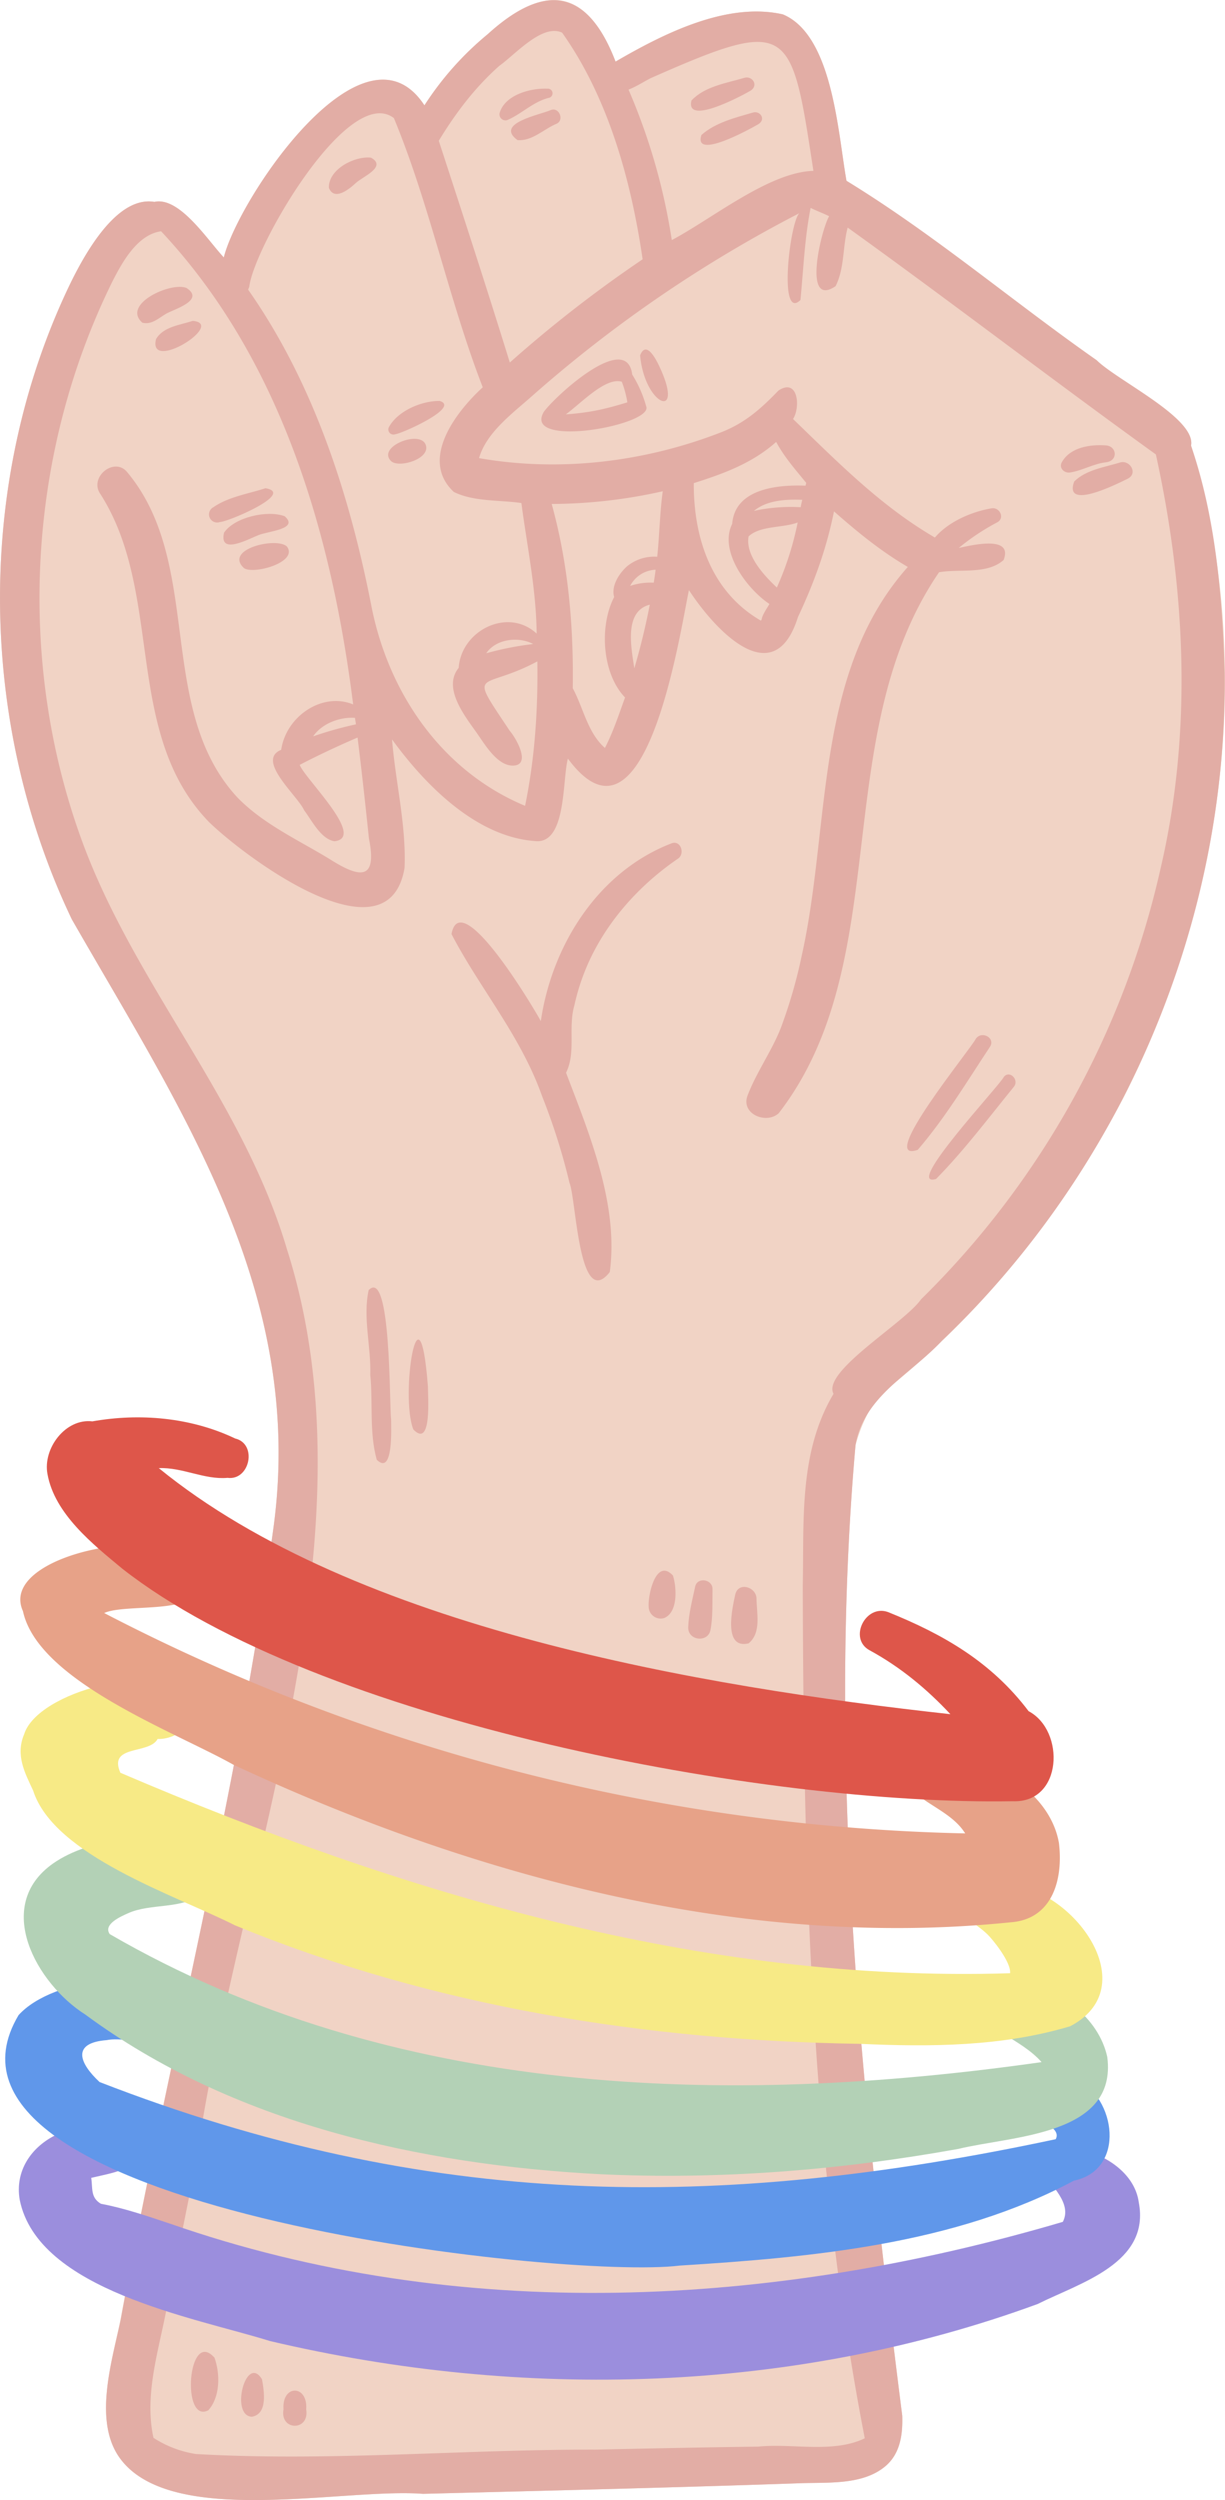 <svg xmlns="http://www.w3.org/2000/svg" width="529.4" height="1080" viewBox="-0.013 -0.011 529.377 1079.996" style=""><g><g data-name="Слой 2"><g data-name="Pride43_390405834"><path d="M485.6 474c-26 49.7-61.9 94.7-106.2 129.2a70.1 70.1 0 0 0-9.7 21.1c-12.3 139.2 2.7 281 20.2 419.3.3 8-.8 16.6-7.7 22.1-9.7 7.8-24.2 6.6-35.9 7-54.5 1.9-109 3.2-163.6 4.6-34.8-2.6-109.9 15.1-131.4-16.1-11-16.2-2.7-42 .8-59.4 21.1-114.4 50.6-227.6 66.2-342.9C131.6 558.1 78.2 479.5 31 397.1c-39.7-83.2-41.7-184.2-3.6-268.3 6.1-13.3 21.2-44.6 39.3-41.6 10.8-2.4 23.1 16.7 30 24C102.9 86 157 5.1 183.4 45.5a133.4 133.4 0 0 1 27.3-30.7C235.5-7.3 253.3-5.7 266 26.6c20.6-12 48-25.9 72.3-20.4 21.6 9 23.8 51.3 27.5 71.9 37.8 23.1 71.8 52.1 108.1 77.5 9.2 9 43 25 40.8 36.9 28 92.5 14.6 195.9-29.1 281.5z" fill="#f1d3c5"></path><path d="M529.2 290.4c-1-32.8-3.8-66.7-14.5-97.9 2.3-11.8-31.8-28-40.8-36.9-36.3-25.4-70.3-54.4-108.1-77.5-3.7-20.5-5.9-62.9-27.5-71.9C314 .7 286.7 14.6 266 26.6c-12.2-32-31.1-33.9-55.3-11.8a133.4 133.4 0 0 0-27.3 30.7C157 5.2 103 85.8 96.7 111.2c-6.9-7.3-19.1-26.4-30-24-18.1-3-33.3 28.3-39.3 41.6-38.1 84.1-36.1 185.1 3.6 268.3 47.3 82.5 100.6 160.9 87.3 261.8-15.6 115.3-45.1 228.5-66.1 342.9-3.6 17.4-11.9 43.2-.9 59.4 21.4 31.3 96.8 13.4 131.5 16.1 54.5-1.4 109-2.7 163.5-4.6 11.7-.4 26.2.8 35.9-7 6.9-5.5 7.9-14.1 7.7-22.1-17.5-138.3-32.5-280.1-20.2-419.3 3.7-21.4 24.1-30.7 37.5-45.3 78-74.2 123.4-180.8 122-288.6zM281.3 33.7C341.8 7 341.9 11 351.5 73.8c-19.1.5-43.8 20.7-61.2 29.9a264.2 264.2 0 0 0-18.7-65c3.4-1.3 6.7-3.5 9.7-5zm-65.5-5.3c6.8-4.8 18.5-18.3 27.1-14.3 20 28.2 29.8 63.8 34.8 97.9a550.8 550.8 0 0 0-57.4 44.6c-9.9-32-20.3-63.9-30.7-95.8 7.3-12 15.6-23 26.2-32.4zm-108.1 95.5c2-17.3 42.8-87.9 62.5-72.9 15.5 37.4 23.7 78.3 38.4 116.3-11.7 10.7-27.4 31.3-12.5 45.2 8.7 4.3 19.7 3.4 29.2 4.8 2.5 18.9 6.4 37.3 6.6 56.4-12.4-11.5-32.6-1.4-33.7 14.8-7 8.6 2.5 20.6 7.6 27.8 3.7 5.2 9.2 14.9 16.3 14.4s1.4-11.2-1.9-15.1c-18.4-27.7-12.6-16.7 12-29.9.3 21-1.1 41.9-5.3 62.4-36-15-59-48.7-66.4-86.2-9.4-48.1-24.9-96.3-53.3-136.8zm122.7 154.3a132.4 132.4 0 0 0-20.3 4c4.2-6.2 13.9-7.4 20.3-4zm-76.6 34.7a157.5 157.5 0 0 0-18.5 5.2c3.7-5.5 11.5-8.5 18.1-8 .1 1 .3 1.9.4 2.8zm347.7 62.4a376.4 376.4 0 0 1-103.5 186c-7.1 10.2-43 31.2-37.8 40.8-15.1 25.4-12.7 54.9-13.3 82.8.3 122.6 3.5 248.6 26.8 368.4-13.7 6.6-31.1 2.1-46 3.6-23.5.3-47.1.8-70.6 1.3-57.4-.1-115.2 5.2-172.4 1.9a46.9 46.9 0 0 1-18.4-7c-3.8-17.5 1.5-35.2 5-52.4 4.5-22.2 8.9-44.3 13.4-66.5C102.5 808.6 164 665.4 124 539.7c-18.9-64.1-65.7-114.1-88.5-176.2-28.6-77.9-23.7-167.2 12.9-241.6 4.3-8.5 10.9-20.6 21.2-22 51.9 55.4 73.7 130.7 83 204.4-13.3-5.5-29 5.1-31.1 19.6-11.1 4.5 7.1 19.8 9.9 26.1 3.4 4.5 7.2 12.4 13.1 13.4 13.9-1.5-12.8-27-15-33 8.1-4.2 16.6-8.2 25-11.8 1.8 14.5 3.4 29 4.9 43.5 3.4 17-2.5 18-16 9.6s-29.4-15.4-40.9-27.3C67 305.9 88.2 243.7 54.9 203.9c-5.5-6.6-16.2 2-11.8 9.1 28 43.2 9.8 103.6 47.2 142.1 15.5 15.1 77.4 61.4 84.5 19.9.8-18.5-3.9-37.1-5.4-55.6 14.3 19.7 36.3 42 61.6 43.9 13.9 1.8 11.9-26.3 14.4-35.6 33.3 45 48-51.8 52.3-72.8 11 16.9 36.7 44.9 47.1 11.7 6.9-14.7 12.3-29.3 15.6-45.7 10 8.8 20.2 17.2 31.9 24-40.6 45.6-33.3 111.7-45.8 167.7a214.1 214.1 0 0 1-9.1 31.5c-4 10.1-10.4 18.9-14.3 29-3.2 8.1 8 12.7 13.4 7.8 50.8-65.7 21.1-163.3 69.3-233.7 9-1.6 20.7 1.1 27.9-5.3 4.2-10.8-13.7-6.4-19.4-5.2a98.9 98.9 0 0 1 16.7-11.1c3.4-1.9.9-6.7-2.6-6-8.3 1.4-18.4 5.6-24.4 12.6-23.4-13.6-42-32.6-61.3-51.2 3.3-5.1 2.2-17.9-6.3-12.3-7.7 8-14.7 14.2-25.2 18.2-32.9 12.7-69.3 17.1-104.2 11 3.2-11.2 14.7-19.5 23.1-27a566.9 566.9 0 0 1 115.3-78.8c-4.1 4-9.1 46.8.5 37.5 1.3-13.3 1.8-26.7 4.4-39.8 2.6 1.3 5.4 2.3 8 3.6-3.3 5.4-11.8 40.1 2.8 30.2 3.9-7.8 3-16.9 5.2-25.3 44.7 32.1 88.5 65.8 133.2 98 12.9 58.7 15.8 120.1 2 179zM272.3 253.1a13 13 0 0 1 11-7c-.2 1.9-.5 3.7-.8 5.6a27.7 27.7 0 0 0-10.2 1.4zm8.5 8.1c-1.8 9.2-4 18.4-6.7 27.5-1.3-8.9-4.6-24.6 6.7-27.5zm-9.8-16.6c-3.5 3.1-7 8.6-5.6 13.3-6.4 12.2-5.4 32.9 4.7 43.4-2.7 7.4-5.1 14.8-8.7 21.8-7.5-6.6-9.3-17.3-13.9-25.8.4-26.8-1.9-53.5-9.1-79.6a221.5 221.5 0 0 0 48-5.5c-1.3 9.3-1.4 19-2.4 28.3a18.6 18.6 0 0 0-13 4.1zm57.2-24.4l-2.4.5c5.4-4.5 13.3-5.1 20.9-4.8-.3 1.1-.5 2.1-.7 3.2a76.8 76.8 0 0 0-17.8 1.1zm16.5 5.5a131.5 131.5 0 0 1-9 28.1c-5.5-5.2-13.7-13.9-12.2-22.1 5-4.7 14.9-3.6 21.2-6zm-28.3.6c-5.9 11.9 6.6 28.3 16.1 34.6-1.2 2.1-3.1 4.7-3.4 6.8l-.3.4c-21.6-12.5-29.1-36-29-59.4 12.9-4.1 25.3-8.6 35.6-17.8 3.7 6.8 8.3 11.9 13 17.7l-.3 1.2c-12.4-.5-30.5 1.4-31.7 16.5z" fill="#e2ada5"></path><path d="M290.2 364.3c-31.7 12.2-51.7 44-56.5 76.8-3.3-6.1-34.7-58.8-38.6-37.6 12.1 23.3 29.9 43.9 39.1 69.9a273.6 273.6 0 0 1 11.9 37.6c2.9 7 4 55.5 17.4 38.5 3.9-29.1-8.7-59.3-18.9-86.1 4.4-8.8.8-19.5 3.6-29.1a93.6 93.6 0 0 1 9.3-24.9c8.4-15.4 21-28.6 35.5-38.5 3.1-2.1 1.2-8.1-2.8-6.6z" fill="#e2ada5"></path><path d="M279.2 175.4a51.7 51.7 0 0 0-6-13.6c-2.4-19.1-33.4 9.4-38.2 16.1-9.5 16.1 48 5.7 44.2-2.5zm-34.7 3.6c6.7-4.9 17.2-16.2 24.2-14.1a45 45 0 0 1 2.4 8.9c-9.2 2.8-15.7 4.4-26.6 5.2z" fill="#e2ada5"></path><path d="M286.4 161.6c-1.4-3.4-6.7-15.9-9.8-8.1 1.9 20.9 17.8 27.8 9.8 8.1z" fill="#e2ada5"></path><path d="M484.3 199.7c-6.8 2.1-15 3.2-20.1 8.3-4.7 12.8 18.6 1 23.1-1.2s1.2-8-3-7.1z" fill="#e2ada5"></path><path d="M477.9 192.4c-6.8-.5-15.4.8-19 7.2-1.5 2.5 1 4.9 3.5 4.5 5.3-.8 10.1-3.8 15.5-4.4s4.8-7 0-7.3z" fill="#e2ada5"></path><path d="M80.6 124.4c-6.7-2.8-28.2 7-19.1 15 4.1 1 7-2 10.3-3.9s16.9-5.8 8.8-11.1z" fill="#e2ada5"></path><path d="M83.3 138.6c-5.5 1.8-12.8 2.5-15.9 7.9-3.6 14.7 30.4-6.6 15.9-7.9z" fill="#e2ada5"></path><path d="M124 236.1c-4.4-4.3-27.4 1.1-18.6 9.3 4.1 2.9 23.6-2.5 18.6-9.3z" fill="#e2ada5"></path><path d="M123 223c-7.4-2.8-21.7.4-26.2 7.1-2.3 9.9 10.6 2.7 15 1s17.5-2.6 11.2-8.1z" fill="#e2ada5"></path><path d="M114.7 210.9c-7.4 2.4-16 3.7-22.5 8.2a3.5 3.5 0 0 0 2.8 6.4c3.3 0 32.8-12.4 19.7-14.6z" fill="#e2ada5"></path><path d="M190 173.2c-7.7-.1-18 4.2-21.9 11.2a2.2 2.2 0 0 0 2.6 3.2c3-.3 28.4-11.7 19.3-14.4z" fill="#e2ada5"></path><path d="M183.9 192c-2.6-6.4-21.4 1.1-14.8 7.3 3.8 3 17.3-1.3 14.8-7.3z" fill="#e2ada5"></path><path d="M160.3 68.1c-7.1-.8-18.4 5-18.2 13 2.3 5.9 8.8.6 11.7-2.1s13.6-7 6.5-10.9z" fill="#e2ada5"></path><path d="M236.5 38.3c-7.2-.3-18.3 2.6-20.6 10.5a2.6 2.6 0 0 0 3.2 3.1c6.2-2.6 11.2-7.9 17.9-9.6a2 2 0 0 0-.5-4z" fill="#e2ada5"></path><path d="M238.1 47.5c-4.7 2.1-24.5 5.7-14.5 13 6.3.6 11.4-4.8 17-7.1 3.3-1.6 1-7.2-2.5-5.9z" fill="#e2ada5"></path><path d="M321.7 33.6c-7.8 2.3-17.2 3.7-22.9 9.8-2.7 11 21.3-1.8 25.3-4.1s1-6.7-2.4-5.7z" fill="#e2ada5"></path><path d="M325.4 48.6c-7.6 2.2-16.2 4.3-22.3 9.7-3.6 11 20.9-2.5 24.5-4.6s.9-6-2.2-5.1z" fill="#e2ada5"></path><path d="M8.5 950.3c-4.3-24.9 28.4-40.3 47-25.7 10.3 11.7-6.1 13.8-16.1 16.2.7 4.5-.4 8.5 4.2 11.2 10.2 1.9 20.3 5.4 29.9 8.6 125 43.6 260.3 36.2 385.8-.8 4.1-8-5.1-15.7-9.2-21.9-4.4-18.2 38.7-10.4 42 13.4 5.1 26.4-25.3 34.8-43.7 44-105.6 38.7-222.7 41.7-331.7 16-33.2-10.3-100.3-21.9-108.2-61z" fill="#9b8edd"></path><path d="M8 870.5c14.8-16.4 60.7-22.4 73-.9 4.8 20.6-23.9 9.4-34.9 11.7-15.5 1.2-11.7 10.1-3.1 18.1 141.7 55 266.4 56 413.2 24.7 3.8-6.7-17.3-10.5-17.1-19.8-1.2-13.5 17.8-12.2 25.6-6.6 17.7 8.4 21.9 39.6-.6 44.3-51.4 27.5-112.9 33.1-170.4 36.7C243.4 984.9-41.6 953.8 8 870.5z" fill="#6097ea"></path><path d="M22.9 805c15.8-11.1 46.7-15.7 61.6-1 4.7 2.8 7.4 9.8 2.7 13.9-8.2 7.1-22 4.1-31.9 8.6-2.9 1.3-10.9 4.7-7.9 9 122 70.7 266.4 74.7 402.7 55.3-4.5-5.1-10.8-8.7-16.6-12.3-9.9-6.2-3.7-20 6.8-20.2 17.2-.4 34.6 13.5 38.2 30.3 4.4 34-41.1 34-64.4 39.7-51.1 9.2-103.3 13.4-155.2 10.9-77.7-4.1-158.6-22.1-222-68.9-21.2-13.4-40-47-14-65.3z" fill="#b3d1b6"></path><path d="M10.4 749.2c5.8-18.7 58.4-31.9 70.9-16.5 7.6 9.2-4 18.9-13.2 18.5-3.6 6.8-21.5 2.3-16.1 14.6 121.7 52.1 251 90.8 384.5 86.6.5-4.9-7.9-15-9.7-16.7-5.4-5.3-12.5-7.8-15-15.5-.6-9.5 13-9.9 19.4-6 29-3 65.6 43.1 31.3 61.1-29.3 8.8-60.4 9-91 7.6-92-1.4-184.6-16-270-51.2-25.7-13-78.2-30-87.2-58.2-3.6-7.7-7.7-15.3-3.9-24.3z" fill="#f7ea86"></path><path d="M9.9 696c-12.6-27.7 82.6-41.9 75.9-12 1.3 14-31.2 8.4-40.8 12.8A846.8 846.8 0 0 0 417.1 792c-6-9.6-18.7-12.8-25.4-21.3-11.6-20.5 36.2-13.6 43.3-3.7 11.1 6.2 20.4 16.5 22.6 29.1 1.9 15.5-2.6 33-20.9 34.3-114.8 11.8-232.2-19.7-335.9-68.1-25.9-14.5-84.4-36.1-90.9-66.3z" fill="#e7a288"></path><path d="M39.9 614c20.3-3.6 42.4-1.8 61.7 7.4 9.7 2.3 6.4 18.3-3.3 17-10 .9-19.4-4.6-29.7-4.2 84.8 69.2 234.6 94.5 342.1 106.3-10.2-10.9-21.5-20.3-34.9-27.6-9.3-5-1.8-20.1 8-16.5 23.8 9.6 44.6 21.5 60.7 42.8 15.9 8.4 14.8 39.8-6.9 38.9-107.1 1.9-300.2-34.2-384.7-100.4-12.8-10.6-29.3-23.7-32.4-40.9-2.1-11.1 7.8-24.2 19.4-22.8z" fill="#de564a"></path><path d="M433.8 465.2c-1.9 3.9-43.7 48.3-29.3 44.1 12.2-12.4 22.7-26.4 33.6-39.8 2.5-3-1.8-7.4-4.3-4.3z" fill="#e2ada5"></path><path d="M421.7 448.7c-2.1 4.4-43.2 54.3-25.1 48 11.8-13.7 21.2-29.4 31.2-44.5 2.5-3.8-3.5-7.1-6.1-3.5z" fill="#e2ada5"></path><path d="M169 613.1c-.8-5.5.1-65.8-9.7-55.8-2.6 11.8 1.1 24.5.7 36.6 1.2 12.1-.5 24.9 2.8 36.7 7.2 7 6.2-13.6 6.2-17.5z" fill="#e2ada5"></path><path d="M184.9 598.9c-3.7-48.7-12.1 3.9-6.3 18.6 8.1 8.4 6.3-14.4 6.3-18.6z" fill="#e2ada5"></path><path d="M92.6 1018.3h-.1c-11.4-12.4-14.2 29-2.5 22.9 5.2-5.7 5.2-15.9 2.6-22.9z" fill="#e2ada5"></path><path d="M113.2 1027.8c-6.9-11.2-13.9 15.7-4.4 16.2 7-1.2 5.3-11.1 4.4-16.2z" fill="#e2ada5"></path><path d="M132.3 1040.8c.8-10.8-10.6-10.8-9.8 0-1.7 9.4 11.4 9.5 9.8 0z" fill="#e2ada5"></path><path d="M326.9 690.2c-.5-4.9-8-6.9-9.2-1.3s-5.4 23.7 5.8 21c5.7-4.7 3.4-13.2 3.4-19.7z" fill="#e2ada5"></path><path d="M300.4 685.4c-1.2 5.7-2.8 11.6-3 17.5s8.5 6.8 9.6 1.3.8-11.9.9-17.8c0-4.2-6.6-5.3-7.5-1z" fill="#e2ada5"></path><path d="M290.8 680.6c-7.2-7.7-10.8 8-10.5 13.3a5.2 5.2 0 0 0 6.6 5.1c6.2-2.4 5.5-13.3 3.9-18.4z" fill="#e2ada5"></path></g></g></g></svg>